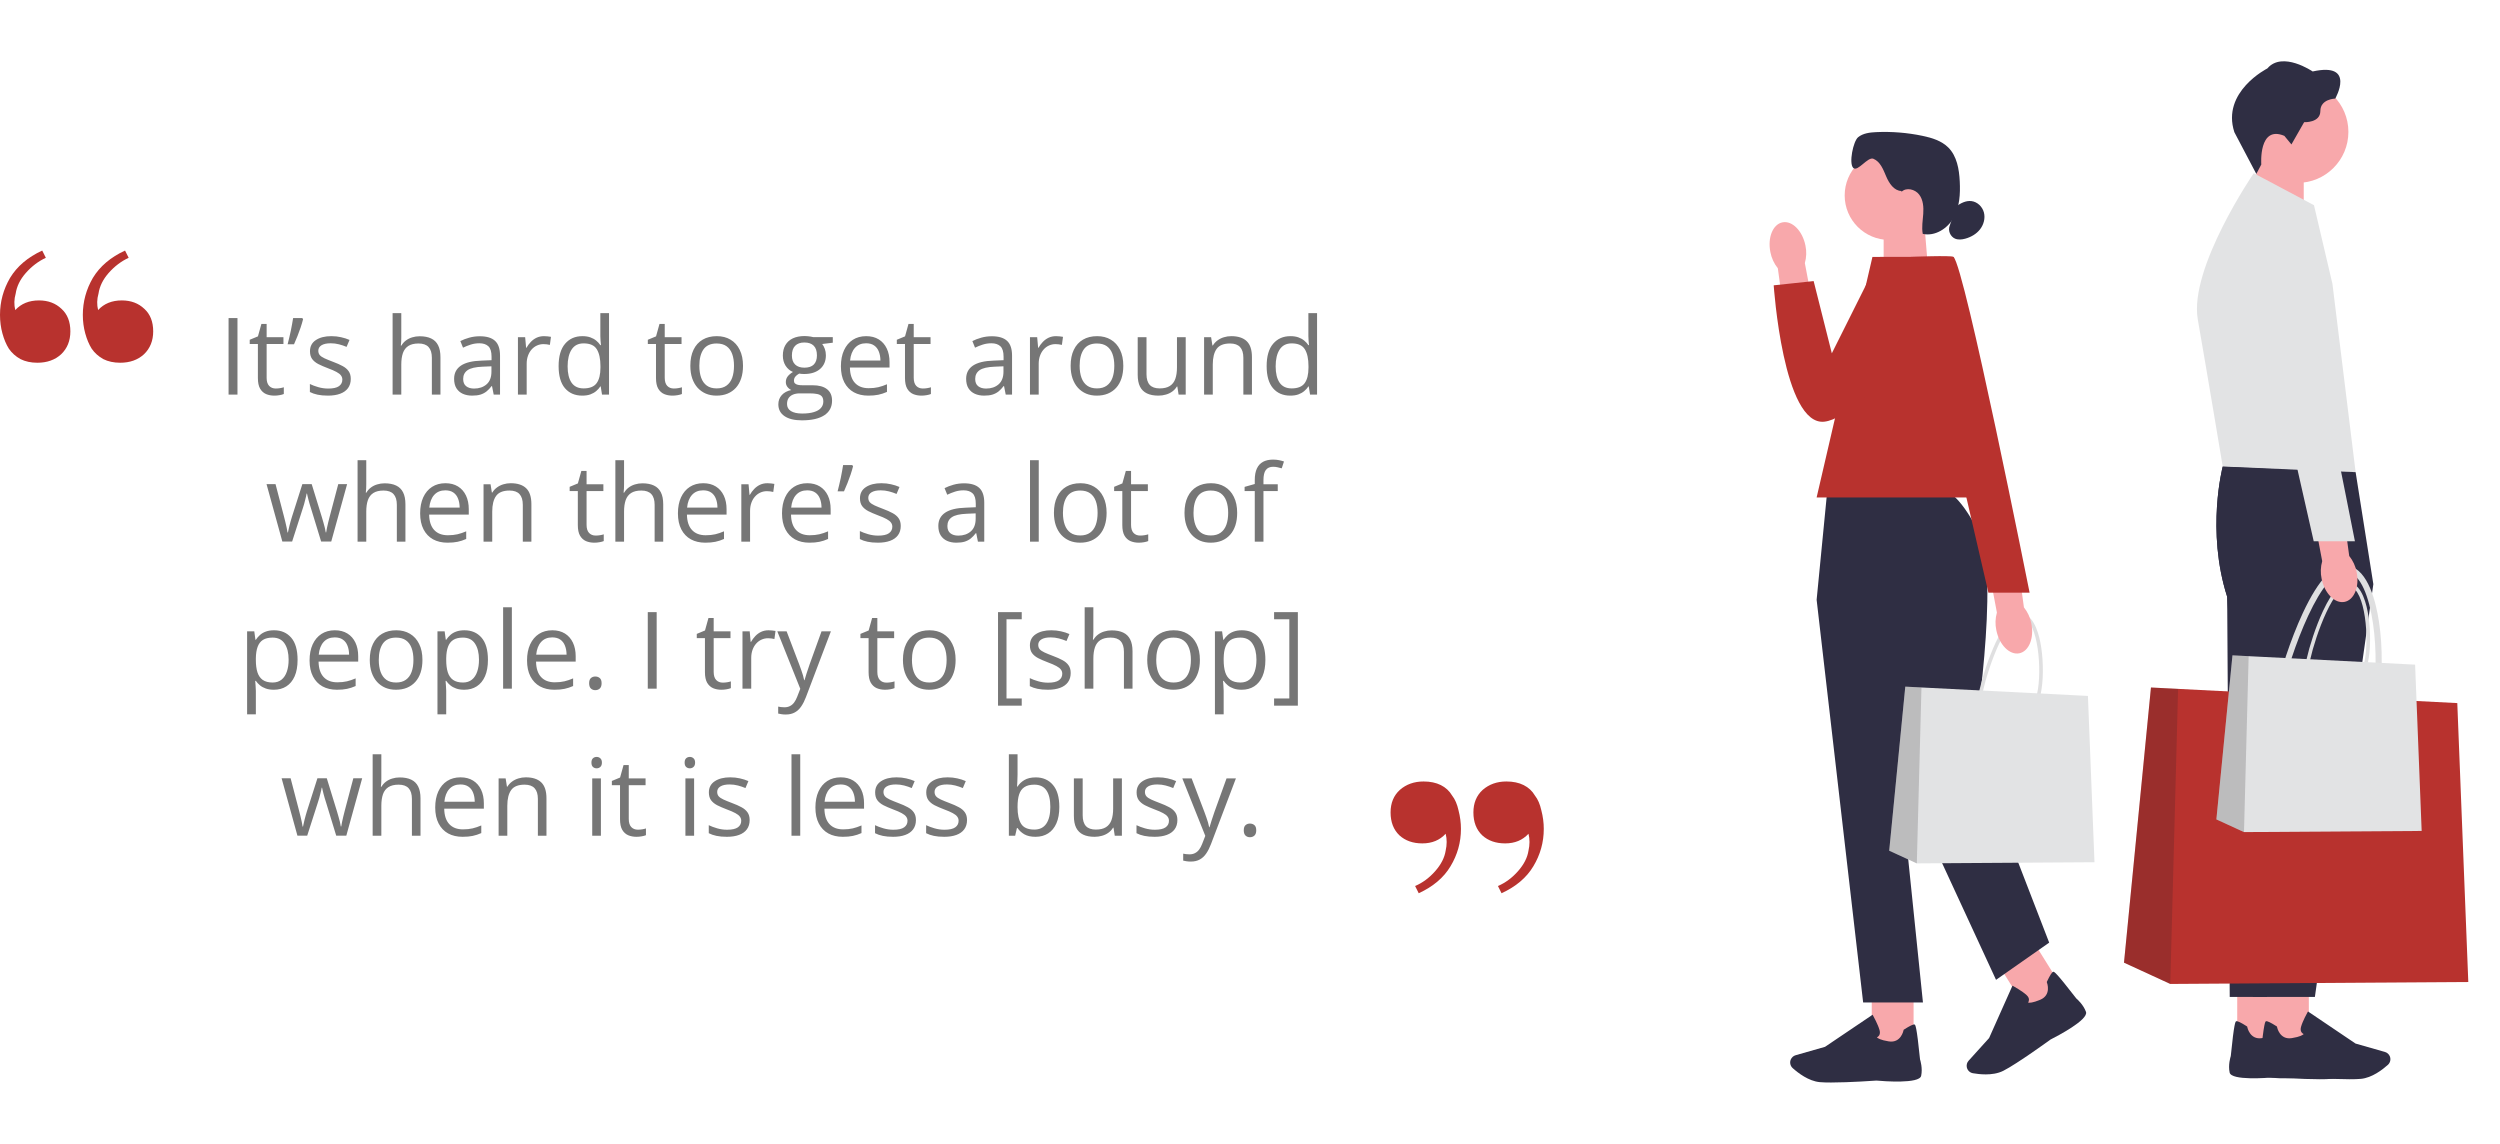 <svg width="612" height="280" viewBox="0 0 612 280" fill="none" xmlns="http://www.w3.org/2000/svg">
<path d="M9.154 88.798C7.579 88.798 6.201 88.502 5.02 87.912C3.839 87.256 2.887 86.403 2.165 85.353C1.509 84.303 0.984 83.056 0.591 81.612C0.197 80.169 0 78.659 0 77.085C0 73.869 0.82 70.851 2.461 68.029C4.167 65.207 6.792 62.976 10.335 61.336L11.221 63.108C9.384 63.961 7.743 65.207 6.299 66.848C4.921 68.423 4.101 70.096 3.839 71.868C3.445 73.246 3.412 74.591 3.74 75.903C5.184 74.329 7.12 73.541 9.548 73.541C11.779 73.541 13.616 74.23 15.06 75.608C16.503 76.921 17.225 78.758 17.225 81.12C17.225 83.417 16.471 85.287 14.961 86.731C13.452 88.109 11.516 88.798 9.154 88.798ZM29.43 88.798C27.855 88.798 26.477 88.502 25.296 87.912C24.115 87.256 23.164 86.403 22.442 85.353C21.786 84.303 21.261 83.056 20.867 81.612C20.473 80.169 20.276 78.659 20.276 77.085C20.276 73.869 21.097 70.851 22.737 68.029C24.443 65.207 27.068 62.976 30.611 61.336L31.497 63.108C29.66 63.961 28.02 65.207 26.576 66.848C25.198 68.423 24.378 70.096 24.115 71.868C23.721 73.246 23.689 74.591 24.017 75.903C25.46 74.329 27.396 73.541 29.824 73.541C32.055 73.541 33.892 74.23 35.336 75.608C36.78 76.921 37.502 78.758 37.502 81.12C37.502 83.417 36.747 85.287 35.238 86.731C33.728 88.109 31.793 88.798 29.43 88.798Z" fill="#B8322E"/>
<path d="M368.762 191.305C370.402 191.305 371.813 191.6 372.994 192.191C374.175 192.781 375.094 193.634 375.75 194.75C376.472 195.668 376.997 196.882 377.325 198.392C377.719 199.901 377.916 201.41 377.916 202.919C377.916 206.2 377.062 209.252 375.356 212.073C373.716 214.829 371.124 217.027 367.58 218.668L366.695 216.896C368.532 216.109 370.172 214.895 371.616 213.254C373.06 211.614 373.913 209.941 374.175 208.234C374.503 206.791 374.503 205.413 374.175 204.1C372.732 205.675 370.829 206.463 368.466 206.463C366.17 206.463 364.3 205.807 362.856 204.494C361.412 203.116 360.69 201.246 360.69 198.884C360.69 196.587 361.445 194.75 362.954 193.372C364.529 191.994 366.465 191.305 368.762 191.305ZM348.485 191.305C350.126 191.305 351.537 191.6 352.718 192.191C353.899 192.781 354.818 193.634 355.474 194.75C356.196 195.668 356.72 196.882 357.049 198.392C357.442 199.901 357.639 201.41 357.639 202.919C357.639 206.2 356.786 209.252 355.08 212.073C353.44 214.829 350.848 217.027 347.304 218.668L346.418 216.896C348.256 216.109 349.896 214.895 351.34 213.254C352.783 211.614 353.636 209.941 353.899 208.234C354.227 206.791 354.227 205.413 353.899 204.1C352.455 205.675 350.552 206.463 348.19 206.463C345.893 206.463 344.023 205.807 342.58 204.494C341.136 203.116 340.414 201.246 340.414 198.884C340.414 196.587 341.169 194.75 342.678 193.372C344.253 191.994 346.189 191.305 348.485 191.305Z" fill="#B8322E"/>
<path d="M55.955 96.594V77.856H58.133V96.594H55.955ZM67.502 95.107C67.853 95.107 68.211 95.077 68.579 95.017C68.946 94.957 69.245 94.885 69.476 94.799V96.453C69.228 96.564 68.882 96.658 68.438 96.735C68.002 96.812 67.575 96.85 67.156 96.85C66.413 96.85 65.738 96.722 65.131 96.466C64.525 96.201 64.038 95.756 63.67 95.133C63.311 94.509 63.132 93.646 63.132 92.544V84.213H61.133V83.175L63.145 82.342L63.991 79.292H65.272V82.547H69.386V84.213H65.272V92.48C65.272 93.36 65.473 94.018 65.875 94.453C66.285 94.889 66.827 95.107 67.502 95.107ZM74 77.856L74.192 78.138C74.038 78.762 73.842 79.433 73.603 80.15C73.364 80.86 73.103 81.569 72.821 82.278C72.539 82.987 72.257 83.654 71.975 84.277H70.412C70.54 83.79 70.668 83.269 70.796 82.714C70.933 82.158 71.061 81.594 71.18 81.022C71.3 80.45 71.407 79.894 71.501 79.356C71.603 78.818 71.689 78.318 71.757 77.856H74ZM85.868 92.749C85.868 93.646 85.642 94.402 85.189 95.017C84.744 95.624 84.104 96.081 83.266 96.389C82.438 96.696 81.446 96.85 80.293 96.85C79.31 96.85 78.46 96.773 77.743 96.619C77.025 96.466 76.397 96.248 75.859 95.966V94.005C76.431 94.287 77.115 94.543 77.909 94.774C78.704 95.004 79.515 95.12 80.344 95.12C81.557 95.12 82.438 94.923 82.984 94.53C83.531 94.137 83.805 93.603 83.805 92.928C83.805 92.544 83.694 92.206 83.471 91.916C83.258 91.617 82.895 91.331 82.382 91.057C81.869 90.775 81.16 90.468 80.254 90.134C79.357 89.793 78.58 89.455 77.922 89.122C77.272 88.78 76.768 88.366 76.41 87.879C76.059 87.392 75.884 86.759 75.884 85.982C75.884 84.794 76.363 83.884 77.32 83.252C78.285 82.611 79.549 82.291 81.113 82.291C81.959 82.291 82.749 82.376 83.484 82.547C84.228 82.709 84.92 82.932 85.56 83.213L84.843 84.918C84.262 84.67 83.642 84.461 82.984 84.29C82.326 84.119 81.656 84.034 80.972 84.034C79.99 84.034 79.233 84.196 78.704 84.521C78.183 84.846 77.922 85.29 77.922 85.854C77.922 86.29 78.041 86.648 78.281 86.93C78.528 87.212 78.921 87.477 79.46 87.725C79.998 87.973 80.707 88.263 81.587 88.596C82.467 88.921 83.228 89.259 83.869 89.609C84.509 89.951 85.001 90.369 85.343 90.865C85.693 91.352 85.868 91.98 85.868 92.749ZM98.236 76.652V82.611C98.236 82.953 98.227 83.299 98.21 83.649C98.193 83.991 98.163 84.307 98.12 84.598H98.261C98.552 84.102 98.919 83.688 99.364 83.355C99.816 83.013 100.329 82.756 100.901 82.586C101.474 82.406 102.081 82.316 102.721 82.316C103.849 82.316 104.789 82.496 105.541 82.855C106.301 83.213 106.87 83.769 107.246 84.521C107.63 85.273 107.822 86.247 107.822 87.443V96.594H105.72V87.584C105.72 86.413 105.451 85.538 104.913 84.957C104.383 84.376 103.567 84.085 102.465 84.085C101.423 84.085 100.59 84.286 99.966 84.687C99.351 85.081 98.906 85.662 98.633 86.43C98.368 87.199 98.236 88.139 98.236 89.25V96.594H96.108V76.652H98.236ZM117.46 82.316C119.135 82.316 120.378 82.692 121.19 83.444C122.001 84.196 122.407 85.397 122.407 87.046V96.594H120.856L120.446 94.517H120.344C119.951 95.03 119.541 95.462 119.113 95.812C118.686 96.154 118.191 96.414 117.627 96.594C117.071 96.765 116.388 96.85 115.576 96.85C114.722 96.85 113.961 96.701 113.295 96.401C112.637 96.103 112.116 95.65 111.731 95.043C111.355 94.436 111.167 93.667 111.167 92.736C111.167 91.335 111.723 90.258 112.833 89.506C113.944 88.754 115.636 88.344 117.909 88.276L120.331 88.174V87.315C120.331 86.102 120.07 85.251 119.549 84.764C119.028 84.277 118.293 84.034 117.345 84.034C116.61 84.034 115.909 84.141 115.243 84.354C114.576 84.568 113.944 84.82 113.346 85.11L112.692 83.496C113.325 83.171 114.051 82.893 114.871 82.662C115.691 82.432 116.554 82.316 117.46 82.316ZM120.305 89.673L118.165 89.763C116.413 89.831 115.179 90.117 114.461 90.621C113.743 91.126 113.385 91.839 113.385 92.762C113.385 93.565 113.628 94.159 114.115 94.543C114.602 94.928 115.247 95.12 116.05 95.12C117.298 95.12 118.319 94.774 119.113 94.082C119.908 93.39 120.305 92.352 120.305 90.967V89.673ZM133.173 82.291C133.455 82.291 133.75 82.308 134.057 82.342C134.365 82.368 134.638 82.406 134.877 82.457L134.608 84.431C134.378 84.371 134.121 84.324 133.839 84.29C133.557 84.256 133.292 84.239 133.045 84.239C132.481 84.239 131.947 84.354 131.443 84.585C130.947 84.807 130.511 85.132 130.135 85.559C129.759 85.978 129.465 86.486 129.251 87.084C129.037 87.674 128.931 88.332 128.931 89.058V96.594H126.79V82.547H128.559L128.79 85.136H128.879C129.17 84.615 129.52 84.141 129.93 83.713C130.34 83.278 130.815 82.932 131.353 82.675C131.9 82.419 132.506 82.291 133.173 82.291ZM142.529 96.85C140.752 96.85 139.342 96.243 138.299 95.03C137.266 93.817 136.749 92.014 136.749 89.622C136.749 87.204 137.278 85.379 138.338 84.149C139.397 82.91 140.807 82.291 142.567 82.291C143.311 82.291 143.96 82.389 144.515 82.586C145.071 82.782 145.549 83.047 145.951 83.38C146.352 83.705 146.69 84.076 146.963 84.495H147.117C147.083 84.23 147.049 83.867 147.014 83.406C146.98 82.944 146.963 82.569 146.963 82.278V76.652H149.091V96.594H147.373L147.053 94.594H146.963C146.698 95.013 146.361 95.393 145.951 95.735C145.549 96.077 145.066 96.35 144.502 96.555C143.947 96.752 143.289 96.85 142.529 96.85ZM142.862 95.081C144.366 95.081 145.43 94.654 146.053 93.8C146.677 92.945 146.989 91.677 146.989 89.993V89.609C146.989 87.823 146.69 86.452 146.092 85.495C145.502 84.538 144.426 84.059 142.862 84.059C141.555 84.059 140.576 84.564 139.927 85.572C139.278 86.571 138.953 87.939 138.953 89.673C138.953 91.399 139.273 92.732 139.914 93.672C140.564 94.612 141.546 95.081 142.862 95.081ZM164.957 95.107C165.308 95.107 165.666 95.077 166.034 95.017C166.401 94.957 166.7 94.885 166.931 94.799V96.453C166.683 96.564 166.337 96.658 165.893 96.735C165.457 96.812 165.03 96.85 164.611 96.85C163.868 96.85 163.193 96.722 162.586 96.466C161.98 96.201 161.493 95.756 161.125 95.133C160.766 94.509 160.587 93.646 160.587 92.544V84.213H158.588V83.175L160.6 82.342L161.446 79.292H162.727V82.547H166.841V84.213H162.727V92.48C162.727 93.36 162.928 94.018 163.33 94.453C163.74 94.889 164.282 95.107 164.957 95.107ZM181.888 89.545C181.888 90.698 181.738 91.728 181.439 92.633C181.14 93.539 180.708 94.304 180.145 94.928C179.581 95.551 178.897 96.03 178.094 96.363C177.299 96.688 176.398 96.85 175.39 96.85C174.45 96.85 173.587 96.688 172.801 96.363C172.023 96.03 171.348 95.551 170.776 94.928C170.212 94.304 169.772 93.539 169.456 92.633C169.148 91.728 168.994 90.698 168.994 89.545C168.994 88.007 169.255 86.7 169.776 85.623C170.297 84.538 171.041 83.713 172.006 83.15C172.98 82.577 174.138 82.291 175.479 82.291C176.761 82.291 177.88 82.577 178.837 83.15C179.803 83.722 180.55 84.551 181.08 85.636C181.618 86.712 181.888 88.015 181.888 89.545ZM171.199 89.545C171.199 90.673 171.348 91.651 171.647 92.48C171.946 93.308 172.408 93.949 173.032 94.402C173.655 94.855 174.458 95.081 175.441 95.081C176.415 95.081 177.214 94.855 177.838 94.402C178.47 93.949 178.936 93.308 179.235 92.48C179.534 91.651 179.683 90.673 179.683 89.545C179.683 88.425 179.534 87.46 179.235 86.648C178.936 85.828 178.474 85.196 177.85 84.751C177.227 84.307 176.419 84.085 175.428 84.085C173.967 84.085 172.895 84.568 172.211 85.533C171.536 86.499 171.199 87.836 171.199 89.545ZM196.306 102.899C194.46 102.899 193.038 102.553 192.038 101.861C191.038 101.178 190.539 100.216 190.539 98.978C190.539 98.097 190.816 97.346 191.372 96.722C191.936 96.098 192.713 95.684 193.704 95.479C193.337 95.308 193.021 95.052 192.756 94.71C192.499 94.368 192.371 93.975 192.371 93.531C192.371 93.018 192.512 92.569 192.794 92.185C193.085 91.792 193.525 91.416 194.114 91.057C193.379 90.758 192.781 90.254 192.32 89.545C191.867 88.827 191.641 87.994 191.641 87.046C191.641 86.037 191.85 85.179 192.269 84.469C192.687 83.752 193.294 83.205 194.089 82.829C194.883 82.453 195.844 82.265 196.972 82.265C197.22 82.265 197.468 82.278 197.716 82.304C197.972 82.321 198.216 82.351 198.446 82.393C198.677 82.427 198.878 82.47 199.049 82.522H203.867V83.893L201.279 84.213C201.535 84.546 201.749 84.948 201.919 85.418C202.09 85.888 202.176 86.409 202.176 86.981C202.176 88.383 201.702 89.498 200.753 90.327C199.805 91.147 198.502 91.557 196.844 91.557C196.451 91.557 196.05 91.523 195.639 91.454C195.221 91.685 194.9 91.941 194.678 92.223C194.465 92.505 194.358 92.83 194.358 93.197C194.358 93.471 194.439 93.689 194.601 93.851C194.772 94.013 195.016 94.133 195.332 94.21C195.648 94.278 196.028 94.312 196.472 94.312H198.946C200.475 94.312 201.646 94.633 202.458 95.274C203.278 95.915 203.688 96.85 203.688 98.08C203.688 99.635 203.056 100.827 201.791 101.656C200.527 102.485 198.698 102.899 196.306 102.899ZM196.37 101.233C197.532 101.233 198.493 101.114 199.254 100.874C200.023 100.644 200.595 100.306 200.971 99.862C201.355 99.426 201.548 98.905 201.548 98.298C201.548 97.734 201.42 97.307 201.163 97.017C200.907 96.735 200.531 96.547 200.035 96.453C199.54 96.35 198.933 96.299 198.216 96.299H195.78C195.148 96.299 194.597 96.397 194.127 96.594C193.657 96.79 193.294 97.081 193.038 97.465C192.79 97.85 192.666 98.328 192.666 98.901C192.666 99.661 192.986 100.238 193.627 100.631C194.268 101.032 195.182 101.233 196.37 101.233ZM196.921 90.006C197.938 90.006 198.703 89.75 199.215 89.237C199.728 88.725 199.984 87.977 199.984 86.994C199.984 85.943 199.724 85.157 199.202 84.636C198.681 84.106 197.912 83.841 196.895 83.841C195.921 83.841 195.17 84.115 194.64 84.662C194.119 85.2 193.858 85.99 193.858 87.033C193.858 87.99 194.123 88.725 194.653 89.237C195.182 89.75 195.938 90.006 196.921 90.006ZM212.044 82.291C213.24 82.291 214.266 82.556 215.12 83.085C215.975 83.615 216.628 84.359 217.081 85.315C217.534 86.264 217.76 87.375 217.76 88.648V89.968H208.058C208.084 91.617 208.494 92.873 209.289 93.736C210.083 94.599 211.203 95.03 212.647 95.03C213.535 95.03 214.321 94.949 215.005 94.787C215.688 94.624 216.398 94.385 217.132 94.069V95.94C216.423 96.256 215.718 96.487 215.018 96.632C214.326 96.778 213.505 96.85 212.557 96.85C211.207 96.85 210.028 96.577 209.02 96.03C208.02 95.475 207.242 94.663 206.687 93.595C206.132 92.527 205.854 91.219 205.854 89.673C205.854 88.161 206.106 86.853 206.61 85.751C207.123 84.64 207.841 83.786 208.763 83.188C209.695 82.59 210.788 82.291 212.044 82.291ZM212.019 84.034C210.882 84.034 209.977 84.406 209.302 85.149C208.627 85.892 208.225 86.93 208.097 88.263H215.53C215.522 87.426 215.389 86.691 215.133 86.059C214.885 85.418 214.505 84.922 213.992 84.572C213.48 84.213 212.822 84.034 212.019 84.034ZM225.912 95.107C226.262 95.107 226.621 95.077 226.988 95.017C227.355 94.957 227.655 94.885 227.885 94.799V96.453C227.637 96.564 227.291 96.658 226.847 96.735C226.411 96.812 225.984 96.85 225.565 96.85C224.822 96.85 224.147 96.722 223.541 96.466C222.934 96.201 222.447 95.756 222.079 95.133C221.721 94.509 221.541 93.646 221.541 92.544V84.213H219.542V83.175L221.554 82.342L222.4 79.292H223.681V82.547H227.796V84.213H223.681V92.48C223.681 93.36 223.882 94.018 224.284 94.453C224.694 94.889 225.237 95.107 225.912 95.107ZM242.803 82.316C244.478 82.316 245.721 82.692 246.533 83.444C247.345 84.196 247.75 85.397 247.75 87.046V96.594H246.2L245.79 94.517H245.687C245.294 95.03 244.884 95.462 244.457 95.812C244.029 96.154 243.534 96.414 242.97 96.594C242.415 96.765 241.731 96.85 240.919 96.85C240.065 96.85 239.305 96.701 238.638 96.401C237.98 96.103 237.459 95.65 237.074 95.043C236.699 94.436 236.511 93.667 236.511 92.736C236.511 91.335 237.066 90.258 238.177 89.506C239.287 88.754 240.979 88.344 243.252 88.276L245.674 88.174V87.315C245.674 86.102 245.414 85.251 244.892 84.764C244.371 84.277 243.636 84.034 242.688 84.034C241.953 84.034 241.253 84.141 240.586 84.354C239.92 84.568 239.287 84.82 238.689 85.11L238.036 83.496C238.668 83.171 239.394 82.893 240.214 82.662C241.035 82.432 241.898 82.316 242.803 82.316ZM245.649 89.673L243.508 89.763C241.757 89.831 240.522 90.117 239.804 90.621C239.087 91.126 238.728 91.839 238.728 92.762C238.728 93.565 238.971 94.159 239.458 94.543C239.945 94.928 240.59 95.12 241.394 95.12C242.641 95.12 243.662 94.774 244.457 94.082C245.251 93.39 245.649 92.352 245.649 90.967V89.673ZM258.516 82.291C258.798 82.291 259.093 82.308 259.4 82.342C259.708 82.368 259.981 82.406 260.221 82.457L259.952 84.431C259.721 84.371 259.465 84.324 259.183 84.29C258.901 84.256 258.636 84.239 258.388 84.239C257.824 84.239 257.29 84.354 256.786 84.585C256.29 84.807 255.855 85.132 255.479 85.559C255.103 85.978 254.808 86.486 254.594 87.084C254.381 87.674 254.274 88.332 254.274 89.058V96.594H252.134V82.547H253.902L254.133 85.136H254.223C254.513 84.615 254.863 84.141 255.274 83.713C255.684 83.278 256.158 82.932 256.696 82.675C257.243 82.419 257.85 82.291 258.516 82.291ZM274.985 89.545C274.985 90.698 274.836 91.728 274.536 92.633C274.237 93.539 273.806 94.304 273.242 94.928C272.678 95.551 271.995 96.03 271.191 96.363C270.397 96.688 269.495 96.85 268.487 96.85C267.547 96.85 266.684 96.688 265.898 96.363C265.121 96.03 264.446 95.551 263.873 94.928C263.309 94.304 262.869 93.539 262.553 92.633C262.246 91.728 262.092 90.698 262.092 89.545C262.092 88.007 262.352 86.7 262.874 85.623C263.395 84.538 264.138 83.713 265.104 83.15C266.078 82.577 267.235 82.291 268.577 82.291C269.859 82.291 270.978 82.577 271.935 83.15C272.9 83.722 273.648 84.551 274.178 85.636C274.716 86.712 274.985 88.015 274.985 89.545ZM264.296 89.545C264.296 90.673 264.446 91.651 264.745 92.48C265.044 93.308 265.505 93.949 266.129 94.402C266.753 94.855 267.556 95.081 268.538 95.081C269.512 95.081 270.311 94.855 270.935 94.402C271.567 93.949 272.033 93.308 272.332 92.48C272.631 91.651 272.781 90.673 272.781 89.545C272.781 88.425 272.631 87.46 272.332 86.648C272.033 85.828 271.572 85.196 270.948 84.751C270.324 84.307 269.517 84.085 268.526 84.085C267.065 84.085 265.992 84.568 265.309 85.533C264.634 86.499 264.296 87.836 264.296 89.545ZM290.262 82.547V96.594H288.519L288.211 94.62H288.096C287.806 95.107 287.43 95.517 286.968 95.85C286.507 96.184 285.986 96.431 285.405 96.594C284.832 96.765 284.221 96.85 283.572 96.85C282.461 96.85 281.53 96.671 280.778 96.312C280.026 95.953 279.458 95.398 279.073 94.646C278.698 93.894 278.51 92.928 278.51 91.749V82.547H280.663V91.595C280.663 92.766 280.928 93.642 281.457 94.223C281.987 94.795 282.794 95.081 283.88 95.081C284.922 95.081 285.751 94.885 286.366 94.492C286.99 94.099 287.438 93.522 287.712 92.762C287.985 91.993 288.122 91.053 288.122 89.942V82.547H290.262ZM301.412 82.291C303.078 82.291 304.339 82.701 305.193 83.521C306.047 84.333 306.475 85.64 306.475 87.443V96.594H304.373V87.584C304.373 86.413 304.104 85.538 303.565 84.957C303.036 84.376 302.22 84.085 301.117 84.085C299.562 84.085 298.469 84.525 297.836 85.405C297.204 86.285 296.888 87.562 296.888 89.237V96.594H294.761V82.547H296.478L296.798 84.572H296.914C297.213 84.076 297.593 83.662 298.054 83.329C298.516 82.987 299.033 82.731 299.605 82.56C300.178 82.38 300.78 82.291 301.412 82.291ZM315.856 96.85C314.079 96.85 312.669 96.243 311.627 95.03C310.593 93.817 310.076 92.014 310.076 89.622C310.076 87.204 310.606 85.379 311.665 84.149C312.725 82.91 314.135 82.291 315.895 82.291C316.638 82.291 317.287 82.389 317.843 82.586C318.398 82.782 318.877 83.047 319.278 83.38C319.68 83.705 320.017 84.076 320.291 84.495H320.444C320.41 84.23 320.376 83.867 320.342 83.406C320.308 82.944 320.291 82.569 320.291 82.278V76.652H322.418V96.594H320.701L320.38 94.594H320.291C320.026 95.013 319.688 95.393 319.278 95.735C318.877 96.077 318.394 96.35 317.83 96.555C317.275 96.752 316.617 96.85 315.856 96.85ZM316.189 95.081C317.693 95.081 318.757 94.654 319.381 93.8C320.004 92.945 320.316 91.677 320.316 89.993V89.609C320.316 87.823 320.017 86.452 319.419 85.495C318.83 84.538 317.753 84.059 316.189 84.059C314.882 84.059 313.904 84.564 313.254 85.572C312.605 86.571 312.28 87.939 312.28 89.673C312.28 91.399 312.601 92.732 313.242 93.672C313.891 94.612 314.874 95.081 316.189 95.081ZM78.614 132.568L76.115 124.391C76.004 124.041 75.897 123.699 75.794 123.366C75.7 123.024 75.611 122.7 75.525 122.392C75.448 122.076 75.376 121.785 75.307 121.52C75.248 121.247 75.196 121.012 75.154 120.816H75.064C75.03 121.012 74.983 121.247 74.923 121.52C74.863 121.785 74.79 122.076 74.705 122.392C74.628 122.708 74.543 123.041 74.449 123.392C74.355 123.733 74.248 124.079 74.128 124.43L71.514 132.568H69.117L65.247 118.521H67.451L69.476 126.275C69.613 126.788 69.741 127.296 69.86 127.8C69.989 128.296 70.095 128.766 70.181 129.21C70.275 129.646 70.343 130.026 70.386 130.351H70.488C70.54 130.137 70.595 129.881 70.655 129.582C70.723 129.283 70.796 128.967 70.873 128.634C70.958 128.292 71.048 127.954 71.142 127.621C71.236 127.279 71.33 126.959 71.424 126.66L74.013 118.521H76.307L78.806 126.647C78.934 127.057 79.058 127.484 79.178 127.929C79.306 128.373 79.421 128.804 79.524 129.223C79.626 129.633 79.699 130.001 79.742 130.325H79.844C79.879 130.035 79.943 129.676 80.037 129.249C80.131 128.821 80.237 128.352 80.357 127.839C80.485 127.326 80.618 126.805 80.754 126.275L82.805 118.521H84.971L81.088 132.568H78.614ZM89.662 112.652V118.611C89.662 118.953 89.653 119.299 89.636 119.649C89.619 119.991 89.589 120.307 89.546 120.598H89.687C89.978 120.102 90.345 119.688 90.789 119.355C91.242 119.013 91.755 118.756 92.327 118.586C92.9 118.406 93.507 118.316 94.147 118.316C95.275 118.316 96.215 118.496 96.967 118.855C97.727 119.214 98.296 119.769 98.671 120.521C99.056 121.273 99.248 122.247 99.248 123.443V132.594H97.146V123.584C97.146 122.413 96.877 121.538 96.339 120.957C95.809 120.376 94.993 120.085 93.891 120.085C92.849 120.085 92.016 120.286 91.392 120.687C90.777 121.08 90.332 121.661 90.059 122.43C89.794 123.199 89.662 124.139 89.662 125.25V132.594H87.534V112.652H89.662ZM109.04 118.291C110.236 118.291 111.261 118.556 112.116 119.085C112.97 119.615 113.624 120.358 114.077 121.315C114.529 122.264 114.756 123.375 114.756 124.648V125.968H105.054C105.08 127.617 105.49 128.873 106.284 129.736C107.079 130.599 108.198 131.03 109.642 131.03C110.531 131.03 111.317 130.949 112 130.787C112.684 130.624 113.393 130.385 114.128 130.069V131.94C113.419 132.256 112.714 132.487 112.013 132.632C111.321 132.777 110.501 132.85 109.552 132.85C108.202 132.85 107.023 132.577 106.015 132.03C105.016 131.474 104.238 130.663 103.683 129.595C103.127 128.527 102.85 127.219 102.85 125.673C102.85 124.161 103.102 122.853 103.606 121.751C104.118 120.64 104.836 119.786 105.759 119.188C106.69 118.59 107.784 118.291 109.04 118.291ZM109.014 120.034C107.878 120.034 106.972 120.405 106.297 121.149C105.622 121.892 105.221 122.93 105.092 124.263H112.526C112.517 123.426 112.385 122.691 112.129 122.059C111.881 121.418 111.501 120.922 110.988 120.572C110.475 120.213 109.817 120.034 109.014 120.034ZM125.022 118.291C126.688 118.291 127.948 118.701 128.803 119.521C129.657 120.333 130.084 121.64 130.084 123.443V132.594H127.982V123.584C127.982 122.413 127.713 121.538 127.175 120.957C126.645 120.376 125.829 120.085 124.727 120.085C123.172 120.085 122.078 120.525 121.446 121.405C120.814 122.285 120.498 123.563 120.498 125.237V132.594H118.37V118.547H120.087L120.408 120.572H120.523C120.822 120.077 121.202 119.662 121.664 119.329C122.125 118.987 122.642 118.731 123.215 118.56C123.787 118.38 124.389 118.291 125.022 118.291ZM145.823 131.107C146.173 131.107 146.532 131.077 146.899 131.017C147.267 130.958 147.566 130.885 147.796 130.799V132.453C147.548 132.564 147.202 132.658 146.758 132.735C146.322 132.812 145.895 132.85 145.477 132.85C144.733 132.85 144.058 132.722 143.452 132.466C142.845 132.201 142.358 131.756 141.99 131.133C141.632 130.509 141.452 129.646 141.452 128.544V120.213H139.453V119.175L141.465 118.342L142.311 115.292H143.593V118.547H147.707V120.213H143.593V128.48C143.593 129.36 143.793 130.018 144.195 130.453C144.605 130.889 145.148 131.107 145.823 131.107ZM152.769 112.652V118.611C152.769 118.953 152.76 119.299 152.743 119.649C152.726 119.991 152.696 120.307 152.654 120.598H152.795C153.085 120.102 153.453 119.688 153.897 119.355C154.35 119.013 154.862 118.756 155.435 118.586C156.007 118.406 156.614 118.316 157.255 118.316C158.383 118.316 159.322 118.496 160.074 118.855C160.835 119.214 161.403 119.769 161.779 120.521C162.163 121.273 162.356 122.247 162.356 123.443V132.594H160.254V123.584C160.254 122.413 159.985 121.538 159.446 120.957C158.917 120.376 158.101 120.085 156.998 120.085C155.956 120.085 155.123 120.286 154.499 120.687C153.884 121.08 153.44 121.661 153.166 122.43C152.901 123.199 152.769 124.139 152.769 125.25V132.594H150.641V112.652H152.769ZM172.147 118.291C173.343 118.291 174.369 118.556 175.223 119.085C176.078 119.615 176.731 120.358 177.184 121.315C177.637 122.264 177.863 123.375 177.863 124.648V125.968H168.161C168.187 127.617 168.597 128.873 169.392 129.736C170.186 130.599 171.306 131.03 172.75 131.03C173.638 131.03 174.424 130.949 175.108 130.787C175.791 130.624 176.5 130.385 177.235 130.069V131.94C176.526 132.256 175.821 132.487 175.121 132.632C174.429 132.777 173.608 132.85 172.66 132.85C171.31 132.85 170.131 132.577 169.123 132.03C168.123 131.474 167.345 130.663 166.79 129.595C166.235 128.527 165.957 127.219 165.957 125.673C165.957 124.161 166.209 122.853 166.713 121.751C167.226 120.64 167.943 119.786 168.866 119.188C169.798 118.59 170.891 118.291 172.147 118.291ZM172.122 120.034C170.985 120.034 170.08 120.405 169.405 121.149C168.73 121.892 168.328 122.93 168.2 124.263H175.633C175.625 123.426 175.492 122.691 175.236 122.059C174.988 121.418 174.608 120.922 174.095 120.572C173.583 120.213 172.925 120.034 172.122 120.034ZM187.86 118.291C188.142 118.291 188.437 118.308 188.744 118.342C189.052 118.368 189.325 118.406 189.565 118.457L189.295 120.431C189.065 120.371 188.808 120.324 188.526 120.29C188.244 120.256 187.98 120.239 187.732 120.239C187.168 120.239 186.634 120.354 186.13 120.585C185.634 120.807 185.198 121.132 184.823 121.559C184.447 121.978 184.152 122.486 183.938 123.084C183.725 123.674 183.618 124.332 183.618 125.058V132.594H181.477V118.547H183.246L183.477 121.136H183.567C183.857 120.615 184.207 120.141 184.617 119.713C185.028 119.278 185.502 118.932 186.04 118.675C186.587 118.419 187.194 118.291 187.86 118.291ZM197.626 118.291C198.822 118.291 199.847 118.556 200.702 119.085C201.556 119.615 202.21 120.358 202.663 121.315C203.116 122.264 203.342 123.375 203.342 124.648V125.968H193.64C193.666 127.617 194.076 128.873 194.87 129.736C195.665 130.599 196.784 131.03 198.228 131.03C199.117 131.03 199.903 130.949 200.587 130.787C201.27 130.624 201.979 130.385 202.714 130.069V131.94C202.005 132.256 201.3 132.487 200.599 132.632C199.907 132.777 199.087 132.85 198.139 132.85C196.789 132.85 195.61 132.577 194.601 132.03C193.602 131.474 192.824 130.663 192.269 129.595C191.713 128.527 191.436 127.219 191.436 125.673C191.436 124.161 191.688 122.853 192.192 121.751C192.705 120.64 193.422 119.786 194.345 119.188C195.276 118.59 196.37 118.291 197.626 118.291ZM197.6 120.034C196.464 120.034 195.558 120.405 194.883 121.149C194.208 121.892 193.807 122.93 193.679 124.263H201.112C201.103 123.426 200.971 122.691 200.715 122.059C200.467 121.418 200.087 120.922 199.574 120.572C199.061 120.213 198.403 120.034 197.6 120.034ZM208.635 113.856L208.827 114.138C208.674 114.762 208.477 115.433 208.238 116.15C207.999 116.86 207.738 117.569 207.456 118.278C207.174 118.987 206.892 119.654 206.61 120.277H205.047C205.175 119.79 205.303 119.269 205.431 118.714C205.568 118.158 205.696 117.594 205.816 117.022C205.935 116.45 206.042 115.894 206.136 115.356C206.239 114.818 206.324 114.318 206.392 113.856H208.635ZM220.503 128.749C220.503 129.646 220.277 130.402 219.824 131.017C219.379 131.624 218.739 132.081 217.901 132.389C217.073 132.696 216.081 132.85 214.928 132.85C213.945 132.85 213.095 132.773 212.378 132.619C211.66 132.466 211.032 132.248 210.494 131.966V130.005C211.066 130.287 211.75 130.543 212.544 130.774C213.339 131.005 214.15 131.12 214.979 131.12C216.192 131.12 217.073 130.923 217.619 130.53C218.166 130.137 218.44 129.603 218.44 128.928C218.44 128.544 218.329 128.206 218.106 127.916C217.893 127.617 217.53 127.331 217.017 127.057C216.504 126.775 215.795 126.468 214.889 126.134C213.992 125.793 213.215 125.455 212.557 125.122C211.908 124.78 211.403 124.366 211.045 123.879C210.694 123.392 210.519 122.759 210.519 121.982C210.519 120.794 210.998 119.884 211.955 119.252C212.92 118.611 214.185 118.291 215.748 118.291C216.594 118.291 217.384 118.376 218.119 118.547C218.863 118.709 219.555 118.932 220.195 119.214L219.478 120.918C218.897 120.67 218.277 120.461 217.619 120.29C216.961 120.119 216.291 120.034 215.607 120.034C214.625 120.034 213.868 120.196 213.339 120.521C212.818 120.845 212.557 121.29 212.557 121.854C212.557 122.289 212.677 122.648 212.916 122.93C213.164 123.212 213.557 123.477 214.095 123.725C214.633 123.973 215.342 124.263 216.222 124.596C217.102 124.921 217.863 125.259 218.504 125.609C219.145 125.951 219.636 126.369 219.978 126.865C220.328 127.352 220.503 127.98 220.503 128.749ZM235.998 118.316C237.673 118.316 238.916 118.692 239.727 119.444C240.539 120.196 240.945 121.397 240.945 123.046V132.594H239.394L238.984 130.518H238.882C238.489 131.03 238.078 131.462 237.651 131.812C237.224 132.154 236.728 132.414 236.165 132.594C235.609 132.765 234.926 132.85 234.114 132.85C233.26 132.85 232.499 132.701 231.833 132.402C231.175 132.102 230.654 131.65 230.269 131.043C229.893 130.436 229.705 129.667 229.705 128.736C229.705 127.335 230.26 126.258 231.371 125.506C232.482 124.754 234.174 124.344 236.446 124.276L238.869 124.173V123.315C238.869 122.101 238.608 121.251 238.087 120.764C237.566 120.277 236.831 120.034 235.883 120.034C235.148 120.034 234.447 120.141 233.781 120.354C233.114 120.568 232.482 120.82 231.884 121.11L231.23 119.496C231.863 119.171 232.589 118.893 233.409 118.662C234.229 118.432 235.092 118.316 235.998 118.316ZM238.843 125.673L236.703 125.763C234.951 125.831 233.717 126.117 232.999 126.621C232.281 127.125 231.922 127.839 231.922 128.762C231.922 129.565 232.166 130.159 232.653 130.543C233.14 130.928 233.785 131.12 234.588 131.12C235.836 131.12 236.857 130.774 237.651 130.082C238.446 129.39 238.843 128.352 238.843 126.967V125.673ZM254.287 132.594H252.146V112.652H254.287V132.594ZM270.897 125.545C270.897 126.698 270.747 127.728 270.448 128.634C270.149 129.539 269.718 130.304 269.154 130.928C268.59 131.551 267.906 132.03 267.103 132.363C266.308 132.688 265.407 132.85 264.399 132.85C263.459 132.85 262.596 132.688 261.81 132.363C261.032 132.03 260.357 131.551 259.785 130.928C259.221 130.304 258.781 129.539 258.465 128.634C258.157 127.728 258.003 126.698 258.003 125.545C258.003 124.007 258.264 122.7 258.785 121.623C259.306 120.538 260.05 119.713 261.015 119.149C261.989 118.577 263.147 118.291 264.489 118.291C265.77 118.291 266.889 118.577 267.846 119.149C268.812 119.722 269.559 120.551 270.089 121.636C270.628 122.712 270.897 124.015 270.897 125.545ZM260.208 125.545C260.208 126.673 260.357 127.651 260.656 128.48C260.955 129.309 261.417 129.949 262.041 130.402C262.664 130.855 263.467 131.081 264.45 131.081C265.424 131.081 266.223 130.855 266.847 130.402C267.479 129.949 267.945 129.309 268.244 128.48C268.543 127.651 268.692 126.673 268.692 125.545C268.692 124.426 268.543 123.46 268.244 122.648C267.945 121.828 267.483 121.196 266.86 120.752C266.236 120.307 265.428 120.085 264.437 120.085C262.976 120.085 261.904 120.568 261.22 121.533C260.545 122.499 260.208 123.836 260.208 125.545ZM279.112 131.107C279.462 131.107 279.821 131.077 280.188 131.017C280.556 130.958 280.855 130.885 281.086 130.799V132.453C280.838 132.564 280.492 132.658 280.047 132.735C279.612 132.812 279.185 132.85 278.766 132.85C278.023 132.85 277.348 132.722 276.741 132.466C276.134 132.201 275.647 131.756 275.28 131.133C274.921 130.509 274.742 129.646 274.742 128.544V120.213H272.742V119.175L274.754 118.342L275.6 115.292H276.882V118.547H280.996V120.213H276.882V128.48C276.882 129.36 277.083 130.018 277.484 130.453C277.894 130.889 278.437 131.107 279.112 131.107ZM302.86 125.545C302.86 126.698 302.711 127.728 302.412 128.634C302.113 129.539 301.681 130.304 301.117 130.928C300.554 131.551 299.87 132.03 299.067 132.363C298.272 132.688 297.371 132.85 296.363 132.85C295.423 132.85 294.56 132.688 293.774 132.363C292.996 132.03 292.321 131.551 291.749 130.928C291.185 130.304 290.745 129.539 290.429 128.634C290.121 127.728 289.967 126.698 289.967 125.545C289.967 124.007 290.228 122.7 290.749 121.623C291.27 120.538 292.014 119.713 292.979 119.149C293.953 118.577 295.111 118.291 296.452 118.291C297.734 118.291 298.853 118.577 299.81 119.149C300.776 119.722 301.523 120.551 302.053 121.636C302.591 122.712 302.86 124.015 302.86 125.545ZM292.172 125.545C292.172 126.673 292.321 127.651 292.62 128.48C292.919 129.309 293.381 129.949 294.004 130.402C294.628 130.855 295.431 131.081 296.414 131.081C297.388 131.081 298.187 130.855 298.811 130.402C299.443 129.949 299.908 129.309 300.208 128.48C300.507 127.651 300.656 126.673 300.656 125.545C300.656 124.426 300.507 123.46 300.208 122.648C299.908 121.828 299.447 121.196 298.823 120.752C298.2 120.307 297.392 120.085 296.401 120.085C294.94 120.085 293.868 120.568 293.184 121.533C292.509 122.499 292.172 123.836 292.172 125.545ZM312.793 120.213H309.294V132.594H307.167V120.213H304.68V119.188L307.167 118.483V117.547C307.167 116.368 307.342 115.411 307.692 114.677C308.043 113.933 308.551 113.386 309.217 113.036C309.884 112.686 310.695 112.511 311.652 112.511C312.191 112.511 312.682 112.558 313.126 112.652C313.579 112.746 313.976 112.852 314.318 112.972L313.767 114.651C313.477 114.557 313.148 114.472 312.78 114.395C312.421 114.309 312.054 114.266 311.678 114.266C310.866 114.266 310.264 114.531 309.871 115.061C309.486 115.582 309.294 116.403 309.294 117.522V118.547H312.793V120.213ZM67.092 154.291C68.844 154.291 70.241 154.893 71.283 156.098C72.325 157.303 72.847 159.114 72.847 161.532C72.847 163.13 72.607 164.471 72.129 165.556C71.65 166.641 70.975 167.462 70.104 168.017C69.241 168.572 68.22 168.85 67.041 168.85C66.297 168.85 65.644 168.752 65.08 168.555C64.516 168.359 64.033 168.094 63.632 167.761C63.23 167.427 62.897 167.064 62.632 166.671H62.478C62.504 167.005 62.534 167.406 62.568 167.876C62.611 168.346 62.632 168.756 62.632 169.106V174.874H60.492V154.547H62.248L62.529 156.623H62.632C62.906 156.196 63.239 155.807 63.632 155.457C64.025 155.098 64.503 154.816 65.067 154.611C65.64 154.398 66.315 154.291 67.092 154.291ZM66.72 156.085C65.746 156.085 64.96 156.273 64.362 156.649C63.773 157.025 63.341 157.589 63.068 158.341C62.794 159.084 62.649 160.02 62.632 161.147V161.558C62.632 162.745 62.76 163.749 63.017 164.569C63.281 165.39 63.713 166.013 64.311 166.441C64.918 166.868 65.729 167.081 66.746 167.081C67.618 167.081 68.344 166.846 68.925 166.377C69.506 165.907 69.937 165.253 70.219 164.416C70.51 163.57 70.655 162.6 70.655 161.506C70.655 159.849 70.33 158.533 69.681 157.559C69.04 156.576 68.053 156.085 66.72 156.085ZM81.972 154.291C83.168 154.291 84.193 154.556 85.048 155.085C85.902 155.615 86.556 156.358 87.009 157.315C87.462 158.264 87.688 159.375 87.688 160.648V161.968H77.986C78.012 163.617 78.422 164.873 79.216 165.736C80.011 166.599 81.13 167.03 82.574 167.03C83.463 167.03 84.249 166.949 84.932 166.787C85.616 166.624 86.325 166.385 87.06 166.069V167.94C86.351 168.256 85.646 168.487 84.945 168.632C84.253 168.777 83.433 168.85 82.484 168.85C81.135 168.85 79.955 168.577 78.947 168.03C77.948 167.474 77.17 166.663 76.615 165.595C76.059 164.527 75.782 163.219 75.782 161.673C75.782 160.161 76.034 158.853 76.538 157.751C77.05 156.64 77.768 155.786 78.691 155.188C79.622 154.59 80.716 154.291 81.972 154.291ZM81.946 156.034C80.81 156.034 79.904 156.405 79.229 157.149C78.554 157.892 78.153 158.93 78.024 160.263H85.458C85.449 159.426 85.317 158.691 85.061 158.059C84.813 157.418 84.433 156.922 83.92 156.572C83.407 156.213 82.749 156.034 81.946 156.034ZM103.413 161.545C103.413 162.698 103.264 163.728 102.965 164.634C102.666 165.539 102.234 166.304 101.67 166.928C101.107 167.551 100.423 168.03 99.62 168.363C98.825 168.688 97.924 168.85 96.916 168.85C95.976 168.85 95.113 168.688 94.327 168.363C93.549 168.03 92.874 167.551 92.302 166.928C91.738 166.304 91.298 165.539 90.982 164.634C90.674 163.728 90.52 162.698 90.52 161.545C90.52 160.007 90.781 158.7 91.302 157.623C91.823 156.538 92.567 155.713 93.532 155.149C94.506 154.577 95.664 154.291 97.005 154.291C98.287 154.291 99.406 154.577 100.363 155.149C101.329 155.722 102.076 156.551 102.606 157.636C103.144 158.712 103.413 160.015 103.413 161.545ZM92.725 161.545C92.725 162.673 92.874 163.651 93.173 164.48C93.472 165.309 93.934 165.949 94.557 166.402C95.181 166.855 95.984 167.081 96.967 167.081C97.941 167.081 98.74 166.855 99.364 166.402C99.996 165.949 100.461 165.309 100.76 164.48C101.06 163.651 101.209 162.673 101.209 161.545C101.209 160.426 101.06 159.46 100.76 158.648C100.461 157.828 100 157.196 99.376 156.752C98.753 156.307 97.945 156.085 96.954 156.085C95.493 156.085 94.421 156.568 93.737 157.533C93.062 158.499 92.725 159.836 92.725 161.545ZM113.692 154.291C115.444 154.291 116.841 154.893 117.883 156.098C118.925 157.303 119.447 159.114 119.447 161.532C119.447 163.13 119.207 164.471 118.729 165.556C118.25 166.641 117.575 167.462 116.704 168.017C115.841 168.572 114.82 168.85 113.641 168.85C112.898 168.85 112.244 168.752 111.68 168.555C111.116 168.359 110.633 168.094 110.232 167.761C109.83 167.427 109.497 167.064 109.232 166.671H109.078C109.104 167.005 109.134 167.406 109.168 167.876C109.211 168.346 109.232 168.756 109.232 169.106V174.874H107.092V154.547H108.848L109.13 156.623H109.232C109.505 156.196 109.839 155.807 110.232 155.457C110.625 155.098 111.103 154.816 111.667 154.611C112.24 154.398 112.915 154.291 113.692 154.291ZM113.32 156.085C112.346 156.085 111.56 156.273 110.962 156.649C110.373 157.025 109.941 157.589 109.668 158.341C109.394 159.084 109.249 160.02 109.232 161.147V161.558C109.232 162.745 109.36 163.749 109.617 164.569C109.881 165.39 110.313 166.013 110.911 166.441C111.518 166.868 112.329 167.081 113.346 167.081C114.218 167.081 114.944 166.846 115.525 166.377C116.106 165.907 116.537 165.253 116.819 164.416C117.11 163.57 117.255 162.6 117.255 161.506C117.255 159.849 116.93 158.533 116.281 157.559C115.64 156.576 114.653 156.085 113.32 156.085ZM125.304 168.594H123.163V148.652H125.304V168.594ZM135.211 154.291C136.407 154.291 137.432 154.556 138.287 155.085C139.141 155.615 139.795 156.358 140.247 157.315C140.7 158.264 140.927 159.375 140.927 160.648V161.968H131.225C131.25 163.617 131.661 164.873 132.455 165.736C133.25 166.599 134.369 167.03 135.813 167.03C136.702 167.03 137.488 166.949 138.171 166.787C138.855 166.624 139.564 166.385 140.299 166.069V167.94C139.59 168.256 138.885 168.487 138.184 168.632C137.492 168.777 136.672 168.85 135.723 168.85C134.373 168.85 133.194 168.577 132.186 168.03C131.186 167.474 130.409 166.663 129.853 165.595C129.298 164.527 129.02 163.219 129.02 161.673C129.02 160.161 129.272 158.853 129.777 157.751C130.289 156.64 131.007 155.786 131.93 155.188C132.861 154.59 133.955 154.291 135.211 154.291ZM135.185 156.034C134.049 156.034 133.143 156.405 132.468 157.149C131.793 157.892 131.391 158.93 131.263 160.263H138.697C138.688 159.426 138.556 158.691 138.299 158.059C138.052 157.418 137.671 156.922 137.159 156.572C136.646 156.213 135.988 156.034 135.185 156.034ZM144.221 167.261C144.221 166.663 144.366 166.24 144.656 165.992C144.947 165.736 145.301 165.608 145.72 165.608C146.156 165.608 146.523 165.736 146.822 165.992C147.121 166.24 147.271 166.663 147.271 167.261C147.271 167.85 147.121 168.282 146.822 168.555C146.523 168.82 146.156 168.953 145.72 168.953C145.301 168.953 144.947 168.82 144.656 168.555C144.366 168.282 144.221 167.85 144.221 167.261ZM158.575 168.594V149.856H160.754V168.594H158.575ZM176.94 167.107C177.291 167.107 177.65 167.077 178.017 167.017C178.384 166.958 178.684 166.885 178.914 166.799V168.453C178.666 168.564 178.32 168.658 177.876 168.735C177.44 168.812 177.013 168.85 176.594 168.85C175.851 168.85 175.176 168.722 174.569 168.466C173.963 168.201 173.476 167.756 173.108 167.133C172.75 166.509 172.57 165.646 172.57 164.544V156.213H170.571V155.175L172.583 154.342L173.429 151.292H174.71V154.547H178.824V156.213H174.71V164.48C174.71 165.36 174.911 166.018 175.313 166.453C175.723 166.889 176.265 167.107 176.94 167.107ZM188.142 154.291C188.424 154.291 188.719 154.308 189.026 154.342C189.334 154.368 189.607 154.406 189.846 154.457L189.577 156.431C189.347 156.371 189.09 156.324 188.808 156.29C188.526 156.256 188.262 156.239 188.014 156.239C187.45 156.239 186.916 156.354 186.412 156.585C185.916 156.807 185.48 157.132 185.104 157.559C184.729 157.978 184.434 158.486 184.22 159.084C184.007 159.674 183.9 160.332 183.9 161.058V168.594H181.759V154.547H183.528L183.759 157.136H183.848C184.139 156.615 184.489 156.141 184.899 155.713C185.31 155.278 185.784 154.932 186.322 154.675C186.869 154.419 187.475 154.291 188.142 154.291ZM190.282 154.547H192.564L195.665 162.698C195.845 163.177 196.011 163.638 196.165 164.082C196.319 164.518 196.455 164.937 196.575 165.338C196.695 165.74 196.789 166.129 196.857 166.505H196.947C197.066 166.077 197.237 165.518 197.459 164.826C197.682 164.125 197.921 163.412 198.177 162.685L201.112 154.547H203.406L197.293 170.657C196.968 171.52 196.588 172.272 196.152 172.913C195.725 173.554 195.204 174.045 194.589 174.387C193.973 174.737 193.23 174.912 192.358 174.912C191.957 174.912 191.602 174.887 191.295 174.835C190.987 174.793 190.722 174.741 190.5 174.681V172.977C190.688 173.02 190.915 173.058 191.179 173.092C191.453 173.126 191.735 173.144 192.025 173.144C192.555 173.144 193.012 173.041 193.397 172.836C193.79 172.639 194.127 172.349 194.409 171.964C194.691 171.58 194.935 171.123 195.14 170.593L195.909 168.619L190.282 154.547ZM217.004 167.107C217.355 167.107 217.713 167.077 218.081 167.017C218.448 166.958 218.747 166.885 218.978 166.799V168.453C218.73 168.564 218.384 168.658 217.94 168.735C217.504 168.812 217.077 168.85 216.658 168.85C215.915 168.85 215.24 168.722 214.633 168.466C214.027 168.201 213.54 167.756 213.172 167.133C212.813 166.509 212.634 165.646 212.634 164.544V156.213H210.635V155.175L212.647 154.342L213.493 151.292H214.774V154.547H218.888V156.213H214.774V164.48C214.774 165.36 214.975 166.018 215.377 166.453C215.787 166.889 216.329 167.107 217.004 167.107ZM233.934 161.545C233.934 162.698 233.785 163.728 233.486 164.634C233.187 165.539 232.755 166.304 232.191 166.928C231.628 167.551 230.944 168.03 230.141 168.363C229.346 168.688 228.445 168.85 227.437 168.85C226.497 168.85 225.634 168.688 224.848 168.363C224.07 168.03 223.395 167.551 222.823 166.928C222.259 166.304 221.819 165.539 221.503 164.634C221.195 163.728 221.041 162.698 221.041 161.545C221.041 160.007 221.302 158.7 221.823 157.623C222.344 156.538 223.088 155.713 224.053 155.149C225.027 154.577 226.185 154.291 227.526 154.291C228.808 154.291 229.927 154.577 230.884 155.149C231.85 155.722 232.597 156.551 233.127 157.636C233.665 158.712 233.934 160.015 233.934 161.545ZM223.246 161.545C223.246 162.673 223.395 163.651 223.694 164.48C223.993 165.309 224.455 165.949 225.078 166.402C225.702 166.855 226.505 167.081 227.488 167.081C228.462 167.081 229.261 166.855 229.885 166.402C230.517 165.949 230.982 165.309 231.282 164.48C231.581 163.651 231.73 162.673 231.73 161.545C231.73 160.426 231.581 159.46 231.282 158.648C230.982 157.828 230.521 157.196 229.897 156.752C229.274 156.307 228.466 156.085 227.475 156.085C226.014 156.085 224.942 156.568 224.258 157.533C223.583 158.499 223.246 159.836 223.246 161.545ZM250.121 172.746H244.316V149.856H250.121V151.599H246.392V170.978H250.121V172.746ZM262.105 164.749C262.105 165.646 261.878 166.402 261.425 167.017C260.981 167.624 260.34 168.081 259.503 168.389C258.674 168.696 257.683 168.85 256.53 168.85C255.547 168.85 254.697 168.773 253.979 168.619C253.261 168.466 252.633 168.248 252.095 167.966V166.005C252.668 166.287 253.351 166.543 254.146 166.774C254.94 167.005 255.752 167.12 256.581 167.12C257.794 167.12 258.674 166.923 259.221 166.53C259.768 166.137 260.041 165.603 260.041 164.928C260.041 164.544 259.93 164.206 259.708 163.916C259.494 163.617 259.131 163.331 258.619 163.057C258.106 162.775 257.397 162.468 256.491 162.134C255.594 161.793 254.817 161.455 254.159 161.122C253.509 160.78 253.005 160.366 252.646 159.879C252.296 159.392 252.121 158.759 252.121 157.982C252.121 156.794 252.599 155.884 253.556 155.252C254.522 154.611 255.786 154.291 257.35 154.291C258.196 154.291 258.986 154.376 259.721 154.547C260.464 154.709 261.156 154.932 261.797 155.214L261.079 156.918C260.498 156.67 259.879 156.461 259.221 156.29C258.563 156.119 257.892 156.034 257.209 156.034C256.226 156.034 255.47 156.196 254.94 156.521C254.419 156.845 254.159 157.29 254.159 157.854C254.159 158.289 254.278 158.648 254.517 158.93C254.765 159.212 255.158 159.477 255.697 159.725C256.235 159.973 256.944 160.263 257.824 160.596C258.704 160.921 259.465 161.259 260.105 161.609C260.746 161.951 261.237 162.369 261.579 162.865C261.93 163.352 262.105 163.98 262.105 164.749ZM267.654 148.652V154.611C267.654 154.953 267.646 155.299 267.629 155.649C267.611 155.991 267.582 156.307 267.539 156.598H267.68C267.97 156.102 268.338 155.688 268.782 155.355C269.235 155.013 269.747 154.756 270.32 154.586C270.892 154.406 271.499 154.316 272.14 154.316C273.268 154.316 274.208 154.496 274.959 154.855C275.72 155.214 276.288 155.769 276.664 156.521C277.048 157.273 277.241 158.247 277.241 159.443V168.594H275.139V159.584C275.139 158.413 274.87 157.538 274.331 156.957C273.802 156.376 272.986 156.085 271.884 156.085C270.841 156.085 270.008 156.286 269.384 156.687C268.769 157.08 268.325 157.661 268.051 158.43C267.787 159.199 267.654 160.139 267.654 161.25V168.594H265.527V148.652H267.654ZM293.735 161.545C293.735 162.698 293.586 163.728 293.287 164.634C292.988 165.539 292.556 166.304 291.992 166.928C291.428 167.551 290.745 168.03 289.942 168.363C289.147 168.688 288.246 168.85 287.237 168.85C286.298 168.85 285.435 168.688 284.649 168.363C283.871 168.03 283.196 167.551 282.624 166.928C282.06 166.304 281.62 165.539 281.303 164.634C280.996 163.728 280.842 162.698 280.842 161.545C280.842 160.007 281.103 158.7 281.624 157.623C282.145 156.538 282.888 155.713 283.854 155.149C284.828 154.577 285.986 154.291 287.327 154.291C288.609 154.291 289.728 154.577 290.685 155.149C291.65 155.722 292.398 156.551 292.928 157.636C293.466 158.712 293.735 160.015 293.735 161.545ZM283.046 161.545C283.046 162.673 283.196 163.651 283.495 164.48C283.794 165.309 284.256 165.949 284.879 166.402C285.503 166.855 286.306 167.081 287.289 167.081C288.263 167.081 289.062 166.855 289.685 166.402C290.318 165.949 290.783 165.309 291.082 164.48C291.381 163.651 291.531 162.673 291.531 161.545C291.531 160.426 291.381 159.46 291.082 158.648C290.783 157.828 290.322 157.196 289.698 156.752C289.074 156.307 288.267 156.085 287.276 156.085C285.815 156.085 284.743 156.568 284.059 157.533C283.384 158.499 283.046 159.836 283.046 161.545ZM304.014 154.291C305.765 154.291 307.162 154.893 308.205 156.098C309.247 157.303 309.768 159.114 309.768 161.532C309.768 163.13 309.529 164.471 309.051 165.556C308.572 166.641 307.897 167.462 307.026 168.017C306.163 168.572 305.142 168.85 303.963 168.85C303.219 168.85 302.566 168.752 302.002 168.555C301.438 168.359 300.955 168.094 300.554 167.761C300.152 167.427 299.819 167.064 299.554 166.671H299.4C299.426 167.005 299.456 167.406 299.49 167.876C299.533 168.346 299.554 168.756 299.554 169.106V174.874H297.414V154.547H299.169L299.451 156.623H299.554C299.827 156.196 300.161 155.807 300.554 155.457C300.947 155.098 301.425 154.816 301.989 154.611C302.561 154.398 303.236 154.291 304.014 154.291ZM303.642 156.085C302.668 156.085 301.882 156.273 301.284 156.649C300.695 157.025 300.263 157.589 299.99 158.341C299.716 159.084 299.571 160.02 299.554 161.147V161.558C299.554 162.745 299.682 163.749 299.938 164.569C300.203 165.39 300.635 166.013 301.233 166.441C301.839 166.868 302.651 167.081 303.668 167.081C304.539 167.081 305.266 166.846 305.847 166.377C306.428 165.907 306.859 165.253 307.141 164.416C307.432 163.57 307.577 162.6 307.577 161.506C307.577 159.849 307.252 158.533 306.603 157.559C305.962 156.576 304.975 156.085 303.642 156.085ZM311.896 170.978H315.625V151.599H311.896V149.856H317.715V172.746H311.896V170.978ZM82.305 204.568L79.806 196.391C79.695 196.041 79.588 195.699 79.486 195.366C79.391 195.024 79.302 194.7 79.216 194.392C79.139 194.076 79.067 193.785 78.999 193.52C78.939 193.247 78.887 193.012 78.845 192.816H78.755C78.721 193.012 78.674 193.247 78.614 193.52C78.554 193.785 78.481 194.076 78.396 194.392C78.319 194.708 78.234 195.041 78.14 195.392C78.046 195.733 77.939 196.079 77.819 196.43L75.205 204.568H72.808L68.938 190.521H71.142L73.167 198.275C73.304 198.788 73.432 199.296 73.552 199.8C73.68 200.296 73.787 200.766 73.872 201.21C73.966 201.646 74.034 202.026 74.077 202.351H74.18C74.231 202.137 74.286 201.881 74.346 201.582C74.415 201.283 74.487 200.967 74.564 200.634C74.65 200.292 74.739 199.954 74.833 199.621C74.927 199.279 75.021 198.959 75.115 198.66L77.704 190.521H79.998L82.497 198.647C82.626 199.057 82.749 199.484 82.869 199.929C82.997 200.373 83.112 200.804 83.215 201.223C83.317 201.633 83.39 202.001 83.433 202.325H83.535C83.57 202.035 83.634 201.676 83.728 201.249C83.822 200.821 83.928 200.352 84.048 199.839C84.176 199.326 84.309 198.805 84.445 198.275L86.496 190.521H88.662L84.779 204.568H82.305ZM93.353 184.652V190.611C93.353 190.953 93.344 191.299 93.327 191.649C93.31 191.991 93.28 192.307 93.237 192.598H93.378C93.669 192.102 94.036 191.688 94.481 191.355C94.933 191.013 95.446 190.756 96.019 190.586C96.591 190.406 97.198 190.316 97.838 190.316C98.966 190.316 99.906 190.496 100.658 190.855C101.418 191.214 101.987 191.769 102.363 192.521C102.747 193.273 102.939 194.247 102.939 195.443V204.594H100.837V195.584C100.837 194.413 100.568 193.538 100.03 192.957C99.5 192.376 98.684 192.085 97.582 192.085C96.54 192.085 95.707 192.286 95.083 192.687C94.468 193.08 94.023 193.661 93.75 194.43C93.485 195.199 93.353 196.139 93.353 197.25V204.594H91.225V184.652H93.353ZM112.731 190.291C113.927 190.291 114.952 190.556 115.807 191.085C116.661 191.615 117.315 192.358 117.768 193.315C118.221 194.264 118.447 195.375 118.447 196.648V197.968H108.745C108.771 199.617 109.181 200.873 109.975 201.736C110.77 202.599 111.889 203.03 113.333 203.03C114.222 203.03 115.008 202.949 115.691 202.787C116.375 202.624 117.084 202.385 117.819 202.069V203.94C117.11 204.256 116.405 204.487 115.704 204.632C115.012 204.777 114.192 204.85 113.244 204.85C111.894 204.85 110.714 204.577 109.706 204.03C108.707 203.474 107.929 202.663 107.374 201.595C106.818 200.527 106.541 199.219 106.541 197.673C106.541 196.161 106.793 194.853 107.297 193.751C107.809 192.64 108.527 191.786 109.45 191.188C110.381 190.59 111.475 190.291 112.731 190.291ZM112.705 192.034C111.569 192.034 110.663 192.405 109.988 193.149C109.313 193.892 108.912 194.93 108.783 196.263H116.217C116.208 195.426 116.076 194.691 115.82 194.059C115.572 193.418 115.192 192.922 114.679 192.572C114.166 192.213 113.508 192.034 112.705 192.034ZM128.713 190.291C130.379 190.291 131.639 190.701 132.494 191.521C133.348 192.333 133.775 193.64 133.775 195.443V204.594H131.673V195.584C131.673 194.413 131.404 193.538 130.866 192.957C130.336 192.376 129.52 192.085 128.418 192.085C126.863 192.085 125.769 192.525 125.137 193.405C124.505 194.285 124.189 195.563 124.189 197.237V204.594H122.061V190.547H123.779L124.099 192.572H124.214C124.513 192.077 124.894 191.662 125.355 191.329C125.816 190.987 126.333 190.731 126.906 190.56C127.478 190.38 128.081 190.291 128.713 190.291ZM147.104 190.547V204.594H144.977V190.547H147.104ZM146.066 185.292C146.416 185.292 146.715 185.408 146.963 185.638C147.22 185.861 147.348 186.211 147.348 186.689C147.348 187.159 147.22 187.51 146.963 187.74C146.715 187.971 146.416 188.086 146.066 188.086C145.699 188.086 145.391 187.971 145.143 187.74C144.904 187.51 144.784 187.159 144.784 186.689C144.784 186.211 144.904 185.861 145.143 185.638C145.391 185.408 145.699 185.292 146.066 185.292ZM156.152 203.107C156.503 203.107 156.862 203.077 157.229 203.017C157.596 202.958 157.895 202.885 158.126 202.799V204.453C157.878 204.564 157.532 204.658 157.088 204.735C156.652 204.812 156.225 204.85 155.806 204.85C155.063 204.85 154.388 204.722 153.781 204.466C153.175 204.201 152.688 203.756 152.32 203.133C151.962 202.509 151.782 201.646 151.782 200.544V192.213H149.783V191.175L151.795 190.342L152.641 187.292H153.922V190.547H158.036V192.213H153.922V200.48C153.922 201.36 154.123 202.018 154.525 202.453C154.935 202.889 155.477 203.107 156.152 203.107ZM169.917 190.547V204.594H167.79V190.547H169.917ZM168.879 185.292C169.229 185.292 169.528 185.408 169.776 185.638C170.033 185.861 170.161 186.211 170.161 186.689C170.161 187.159 170.033 187.51 169.776 187.74C169.528 187.971 169.229 188.086 168.879 188.086C168.512 188.086 168.204 187.971 167.956 187.74C167.717 187.51 167.597 187.159 167.597 186.689C167.597 186.211 167.717 185.861 167.956 185.638C168.204 185.408 168.512 185.292 168.879 185.292ZM183.515 200.749C183.515 201.646 183.289 202.402 182.836 203.017C182.392 203.624 181.751 204.081 180.914 204.389C180.085 204.696 179.094 204.85 177.94 204.85C176.958 204.85 176.107 204.773 175.39 204.619C174.672 204.466 174.044 204.248 173.506 203.966V202.005C174.078 202.287 174.762 202.543 175.556 202.774C176.351 203.005 177.163 203.12 177.991 203.12C179.205 203.12 180.085 202.923 180.632 202.53C181.178 202.137 181.452 201.603 181.452 200.928C181.452 200.544 181.341 200.206 181.119 199.916C180.905 199.617 180.542 199.331 180.029 199.057C179.517 198.775 178.807 198.468 177.902 198.134C177.005 197.793 176.227 197.455 175.569 197.122C174.92 196.78 174.416 196.366 174.057 195.879C173.707 195.392 173.531 194.759 173.531 193.982C173.531 192.794 174.01 191.884 174.967 191.252C175.932 190.611 177.197 190.291 178.76 190.291C179.606 190.291 180.397 190.376 181.131 190.547C181.875 190.709 182.567 190.932 183.208 191.214L182.49 192.918C181.909 192.67 181.289 192.461 180.632 192.29C179.974 192.119 179.303 192.034 178.619 192.034C177.637 192.034 176.881 192.196 176.351 192.521C175.83 192.845 175.569 193.29 175.569 193.854C175.569 194.289 175.689 194.648 175.928 194.93C176.176 195.212 176.569 195.477 177.107 195.725C177.645 195.973 178.355 196.263 179.235 196.596C180.115 196.921 180.875 197.259 181.516 197.609C182.157 197.951 182.648 198.369 182.99 198.865C183.34 199.352 183.515 199.98 183.515 200.749ZM195.896 204.594H193.755V184.652H195.896V204.594ZM205.803 190.291C206.999 190.291 208.024 190.556 208.879 191.085C209.733 191.615 210.387 192.358 210.84 193.315C211.292 194.264 211.519 195.375 211.519 196.648V197.968H201.817C201.843 199.617 202.253 200.873 203.047 201.736C203.842 202.599 204.961 203.03 206.405 203.03C207.294 203.03 208.08 202.949 208.763 202.787C209.447 202.624 210.156 202.385 210.891 202.069V203.94C210.182 204.256 209.477 204.487 208.776 204.632C208.084 204.777 207.264 204.85 206.315 204.85C204.965 204.85 203.786 204.577 202.778 204.03C201.778 203.474 201.001 202.663 200.446 201.595C199.89 200.527 199.612 199.219 199.612 197.673C199.612 196.161 199.865 194.853 200.369 193.751C200.881 192.64 201.599 191.786 202.522 191.188C203.453 190.59 204.547 190.291 205.803 190.291ZM205.777 192.034C204.641 192.034 203.735 192.405 203.06 193.149C202.385 193.892 201.984 194.93 201.855 196.263H209.289C209.28 195.426 209.148 194.691 208.891 194.059C208.644 193.418 208.263 192.922 207.751 192.572C207.238 192.213 206.58 192.034 205.777 192.034ZM224.22 200.749C224.22 201.646 223.993 202.402 223.54 203.017C223.096 203.624 222.455 204.081 221.618 204.389C220.789 204.696 219.798 204.85 218.645 204.85C217.662 204.85 216.812 204.773 216.094 204.619C215.377 204.466 214.749 204.248 214.21 203.966V202.005C214.783 202.287 215.466 202.543 216.261 202.774C217.055 203.005 217.867 203.12 218.696 203.12C219.909 203.12 220.789 202.923 221.336 202.53C221.883 202.137 222.156 201.603 222.156 200.928C222.156 200.544 222.045 200.206 221.823 199.916C221.61 199.617 221.246 199.331 220.734 199.057C220.221 198.775 219.512 198.468 218.606 198.134C217.709 197.793 216.932 197.455 216.274 197.122C215.624 196.78 215.12 196.366 214.761 195.879C214.411 195.392 214.236 194.759 214.236 193.982C214.236 192.794 214.714 191.884 215.671 191.252C216.637 190.611 217.901 190.291 219.465 190.291C220.311 190.291 221.101 190.376 221.836 190.547C222.579 190.709 223.271 190.932 223.912 191.214L223.194 192.918C222.613 192.67 221.994 192.461 221.336 192.29C220.678 192.119 220.007 192.034 219.324 192.034C218.341 192.034 217.585 192.196 217.055 192.521C216.534 192.845 216.274 193.29 216.274 193.854C216.274 194.289 216.393 194.648 216.633 194.93C216.88 195.212 217.273 195.477 217.812 195.725C218.35 195.973 219.059 196.263 219.939 196.596C220.819 196.921 221.58 197.259 222.22 197.609C222.861 197.951 223.353 198.369 223.694 198.865C224.045 199.352 224.22 199.98 224.22 200.749ZM236.728 200.749C236.728 201.646 236.502 202.402 236.049 203.017C235.605 203.624 234.964 204.081 234.127 204.389C233.298 204.696 232.307 204.85 231.153 204.85C230.171 204.85 229.321 204.773 228.603 204.619C227.885 204.466 227.257 204.248 226.719 203.966V202.005C227.291 202.287 227.975 202.543 228.77 202.774C229.564 203.005 230.376 203.12 231.205 203.12C232.418 203.12 233.298 202.923 233.845 202.53C234.392 202.137 234.665 201.603 234.665 200.928C234.665 200.544 234.554 200.206 234.332 199.916C234.118 199.617 233.755 199.331 233.242 199.057C232.73 198.775 232.021 198.468 231.115 198.134C230.218 197.793 229.44 197.455 228.782 197.122C228.133 196.78 227.629 196.366 227.27 195.879C226.92 195.392 226.745 194.759 226.745 193.982C226.745 192.794 227.223 191.884 228.18 191.252C229.145 190.611 230.41 190.291 231.974 190.291C232.819 190.291 233.61 190.376 234.345 190.547C235.088 190.709 235.78 190.932 236.421 191.214L235.703 192.918C235.122 192.67 234.503 192.461 233.845 192.29C233.187 192.119 232.516 192.034 231.833 192.034C230.85 192.034 230.094 192.196 229.564 192.521C229.043 192.845 228.782 193.29 228.782 193.854C228.782 194.289 228.902 194.648 229.141 194.93C229.389 195.212 229.782 195.477 230.32 195.725C230.859 195.973 231.568 196.263 232.448 196.596C233.328 196.921 234.088 197.259 234.729 197.609C235.37 197.951 235.861 198.369 236.203 198.865C236.553 199.352 236.728 199.98 236.728 200.749ZM249.096 184.652V189.637C249.096 190.21 249.079 190.765 249.045 191.303C249.019 191.842 248.998 192.26 248.981 192.559H249.096C249.481 191.927 250.036 191.393 250.762 190.957C251.489 190.521 252.416 190.304 253.543 190.304C255.304 190.304 256.705 190.915 257.747 192.136C258.798 193.35 259.324 195.157 259.324 197.558C259.324 199.138 259.084 200.471 258.606 201.556C258.127 202.641 257.452 203.462 256.581 204.017C255.709 204.572 254.68 204.85 253.492 204.85C252.381 204.85 251.467 204.645 250.749 204.235C250.04 203.816 249.493 203.308 249.109 202.71H248.942L248.507 204.594H246.969V184.652H249.096ZM253.197 192.085C252.181 192.085 251.373 192.286 250.775 192.687C250.177 193.08 249.746 193.679 249.481 194.482C249.224 195.276 249.096 196.285 249.096 197.506V197.622C249.096 199.39 249.391 200.745 249.98 201.684C250.57 202.616 251.642 203.081 253.197 203.081C254.505 203.081 255.483 202.603 256.132 201.646C256.79 200.689 257.119 199.322 257.119 197.545C257.119 195.733 256.794 194.371 256.145 193.456C255.504 192.542 254.522 192.085 253.197 192.085ZM274.639 190.547V204.594H272.896L272.588 202.62H272.473C272.183 203.107 271.807 203.517 271.345 203.85C270.884 204.184 270.363 204.431 269.782 204.594C269.209 204.765 268.598 204.85 267.949 204.85C266.838 204.85 265.907 204.671 265.155 204.312C264.403 203.953 263.835 203.398 263.45 202.646C263.074 201.894 262.886 200.928 262.886 199.749V190.547H265.04V199.595C265.04 200.766 265.304 201.642 265.834 202.223C266.364 202.795 267.171 203.081 268.257 203.081C269.299 203.081 270.128 202.885 270.743 202.492C271.367 202.099 271.815 201.522 272.089 200.762C272.362 199.993 272.499 199.053 272.499 197.942V190.547H274.639ZM288.224 200.749C288.224 201.646 287.998 202.402 287.545 203.017C287.101 203.624 286.46 204.081 285.623 204.389C284.794 204.696 283.803 204.85 282.649 204.85C281.667 204.85 280.816 204.773 280.099 204.619C279.381 204.466 278.753 204.248 278.215 203.966V202.005C278.787 202.287 279.471 202.543 280.265 202.774C281.06 203.005 281.872 203.12 282.7 203.12C283.914 203.12 284.794 202.923 285.341 202.53C285.887 202.137 286.161 201.603 286.161 200.928C286.161 200.544 286.05 200.206 285.828 199.916C285.614 199.617 285.251 199.331 284.738 199.057C284.226 198.775 283.516 198.468 282.611 198.134C281.714 197.793 280.936 197.455 280.278 197.122C279.629 196.78 279.125 196.366 278.766 195.879C278.416 195.392 278.24 194.759 278.24 193.982C278.24 192.794 278.719 191.884 279.676 191.252C280.641 190.611 281.906 190.291 283.469 190.291C284.315 190.291 285.106 190.376 285.84 190.547C286.584 190.709 287.276 190.932 287.917 191.214L287.199 192.918C286.618 192.67 285.999 192.461 285.341 192.29C284.683 192.119 284.012 192.034 283.328 192.034C282.346 192.034 281.59 192.196 281.06 192.521C280.539 192.845 280.278 193.29 280.278 193.854C280.278 194.289 280.398 194.648 280.637 194.93C280.885 195.212 281.278 195.477 281.816 195.725C282.354 195.973 283.064 196.263 283.944 196.596C284.824 196.921 285.584 197.259 286.225 197.609C286.866 197.951 287.357 198.369 287.699 198.865C288.049 199.352 288.224 199.98 288.224 200.749ZM289.429 190.547H291.71L294.812 198.698C294.991 199.177 295.158 199.638 295.312 200.082C295.465 200.518 295.602 200.937 295.722 201.338C295.841 201.74 295.935 202.129 296.004 202.505H296.093C296.213 202.077 296.384 201.518 296.606 200.826C296.828 200.125 297.068 199.412 297.324 198.685L300.259 190.547H302.553L296.44 206.657C296.115 207.52 295.735 208.272 295.299 208.913C294.872 209.554 294.35 210.045 293.735 210.387C293.12 210.737 292.377 210.912 291.505 210.912C291.104 210.912 290.749 210.887 290.442 210.835C290.134 210.793 289.869 210.741 289.647 210.681V208.977C289.835 209.02 290.061 209.058 290.326 209.092C290.6 209.126 290.882 209.144 291.172 209.144C291.702 209.144 292.159 209.041 292.543 208.836C292.936 208.639 293.274 208.349 293.556 207.964C293.838 207.58 294.081 207.123 294.286 206.593L295.055 204.619L289.429 190.547ZM304.475 203.261C304.475 202.663 304.621 202.24 304.911 201.992C305.202 201.736 305.556 201.608 305.975 201.608C306.411 201.608 306.778 201.736 307.077 201.992C307.376 202.24 307.526 202.663 307.526 203.261C307.526 203.85 307.376 204.282 307.077 204.555C306.778 204.82 306.411 204.953 305.975 204.953C305.556 204.953 305.202 204.82 304.911 204.555C304.621 204.282 304.475 203.85 304.475 203.261Z" fill="#767676"/>
<mask id="mask0_787_2340" style="mask-type:alpha" maskUnits="userSpaceOnUse" x="417" y="0" width="195" height="280">
<rect x="417.914" width="194" height="280" fill="#D9D9D9"/>
</mask>
<g mask="url(#mask0_787_2340)">
<g clip-path="url(#clip0_787_2340)">
<path d="M551.43 53.701L563.956 57.819V39.785H552.589L551.43 53.701Z" fill="#F8A8AB"/>
<path d="M562.404 44.773C569.298 44.773 574.887 39.185 574.887 32.291C574.887 25.397 569.298 19.809 562.404 19.809C555.51 19.809 549.922 25.397 549.922 32.291C549.922 39.185 555.51 44.773 562.404 44.773Z" fill="#F8A8AB"/>
<path d="M559.22 33.27L560.941 35.359L564.052 29.91C564.052 29.91 568.024 30.116 568.024 27.166C568.024 24.217 571.668 24.134 571.668 24.134C571.668 24.134 576.828 15.124 566.141 17.496C566.141 17.496 558.726 12.419 555.043 16.758C555.043 16.758 543.739 22.451 546.972 32.361L552.348 42.578L553.565 40.265C553.565 40.265 552.827 30.556 559.22 33.261V33.27Z" fill="#2F2E43"/>
<path d="M557.914 240.867H547.672V255.399H557.914V240.867Z" fill="#F8A8AB"/>
<path d="M556.774 263.724C555.023 263.881 546.258 264.575 545.818 262.565C545.417 260.721 546.009 258.794 546.092 258.53C546.933 250.146 547.246 250.053 547.437 249.999C547.735 249.911 548.606 250.327 550.019 251.237L550.107 251.295L550.127 251.398C550.151 251.53 550.777 254.607 553.746 254.132C555.781 253.809 556.442 253.359 556.652 253.139C556.481 253.061 556.265 252.924 556.114 252.689C555.894 252.347 555.855 251.907 556.001 251.379C556.383 249.985 557.527 247.925 557.576 247.842L557.708 247.607L569.349 255.463L576.54 257.517C577.082 257.674 577.518 258.06 577.738 258.578C578.041 259.302 577.855 260.144 577.268 260.672C575.962 261.846 573.37 263.856 570.646 264.106C569.922 264.174 568.963 264.198 567.887 264.198C563.392 264.198 556.828 263.734 556.779 263.724H556.774Z" fill="#2F2E43"/>
<path d="M570.992 115.581L544.125 114.207C544.125 114.207 540.006 129.82 545.211 146.088L545.837 244.054H561.019L575.331 142.997L570.992 115.581Z" fill="#2F2E43"/>
<path d="M566.463 50.232L551.716 42.406C551.716 42.406 535.825 65.63 538.021 78.21C540.222 90.79 544.125 114.209 544.125 114.209L576.657 115.584L570.978 69.465L566.463 50.232Z" fill="#E2E3E4"/>
<path d="M565.203 240.867H554.961V255.399H565.203V240.867Z" fill="#F8A8AB"/>
<path d="M564.063 263.724C562.312 263.881 553.547 264.575 553.107 262.565C552.706 260.721 553.298 258.794 553.381 258.53C554.222 250.146 554.535 250.053 554.726 249.999C555.024 249.911 555.895 250.327 557.308 251.237L557.396 251.295L557.416 251.398C557.44 251.53 558.067 254.607 561.036 254.132C563.07 253.809 563.731 253.359 563.941 253.139C563.77 253.061 563.555 252.924 563.403 252.689C563.183 252.347 563.144 251.907 563.29 251.379C563.672 249.985 564.816 247.925 564.865 247.842L564.997 247.607L576.639 255.463L583.829 257.517C584.372 257.674 584.807 258.06 585.027 258.578C585.33 259.302 585.144 260.144 584.557 260.672C583.251 261.846 580.659 263.856 577.935 264.106C577.211 264.174 576.252 264.198 575.176 264.198C570.681 264.198 564.117 263.734 564.068 263.724H564.063Z" fill="#2F2E43"/>
<path d="M576.656 115.581L544.125 114.207C544.125 114.207 540.006 129.82 545.211 146.088L551.501 244.054H566.683L580.995 142.997L576.656 115.581Z" fill="#2F2E43"/>
<path d="M573.261 179.568C570.987 179.568 568.507 179.011 566.056 178.463C564.242 178.057 562.642 177.954 561.361 177.876C559.414 177.754 557.873 177.656 557.017 176.516C556.171 175.391 556.171 173.479 557.017 169.708C558.142 164.699 560.647 156.697 563.709 150.114C567.666 141.622 571.466 137.714 575.012 138.512C579.762 139.578 581.655 147.506 582.364 152.134C583.352 158.595 583.264 166.274 582.149 171.244C580.671 177.822 577.282 179.564 573.256 179.564H573.261V179.568ZM574.127 139.886C571.52 139.886 568.321 143.691 565.044 150.735C562.026 157.216 559.561 165.095 558.451 170.031C557.741 173.2 557.663 174.927 558.191 175.636C558.641 176.233 559.82 176.311 561.449 176.409C562.784 176.492 564.447 176.595 566.374 177.03C574.034 178.747 578.822 179.373 580.715 170.926C582.745 161.877 581.2 141.407 574.689 139.945C574.504 139.901 574.313 139.881 574.122 139.881H574.127V139.886Z" fill="#DFDFE0"/>
<path d="M604.239 240.392L531.286 240.872L519.953 235.658L526.556 168.301L533.199 168.638L601.544 172.116L604.239 240.392Z" fill="#B8322E"/>
<path opacity="0.2" d="M531.286 240.872L519.953 235.658L526.556 168.301L533.199 168.638L531.286 240.872Z" fill="#272223"/>
<path d="M574.359 167.146C573.004 167.146 571.522 166.814 570.065 166.486C568.984 166.241 568.03 166.183 567.262 166.134C566.103 166.06 565.183 166.002 564.675 165.322C564.171 164.652 564.171 163.512 564.675 161.262C565.345 158.274 566.837 153.505 568.666 149.582C571.024 144.52 573.293 142.191 575.406 142.666C578.238 143.302 579.368 148.027 579.789 150.79C580.376 154.644 580.327 159.223 579.661 162.182C578.781 166.104 576.761 167.141 574.359 167.141V167.146ZM574.878 143.487C573.322 143.487 571.415 145.757 569.463 149.959C567.663 153.823 566.191 158.518 565.536 161.463C565.11 163.351 565.066 164.383 565.384 164.803C565.653 165.16 566.352 165.204 567.326 165.263C568.123 165.312 569.111 165.376 570.26 165.635C574.824 166.657 577.68 167.029 578.81 161.996C580.018 156.601 579.099 144.397 575.22 143.527C575.108 143.502 574.995 143.487 574.883 143.487H574.878Z" fill="#DFDFE0"/>
<path d="M592.823 203.414L549.33 203.697L542.57 200.591L546.508 160.43L550.47 160.63L591.218 162.704L592.823 203.414Z" fill="#E2E3E4"/>
<path opacity="0.2" d="M549.33 203.697L542.57 200.591L546.508 160.43L550.47 160.63L549.33 203.697Z" fill="#272223"/>
<path d="M576.907 140.039C577.636 143.619 576.301 146.891 573.933 147.346C571.566 147.801 569.057 145.262 568.333 141.682C568.025 140.254 568.074 138.777 568.475 137.368L565.594 122.151L573.038 120.973L575.088 136.096C576.012 137.251 576.633 138.601 576.907 140.039Z" fill="#F8A8AB"/>
<path d="M547.703 49.947C547.703 49.947 558.591 48.567 559.892 51.82C561.193 55.073 576.483 132.496 576.483 132.496H566.397L547.703 49.947Z" fill="#E2E3E4"/>
<path d="M472.054 66.52L461.117 70.115V54.375H471.041L472.054 66.52Z" fill="#F8A8AB"/>
<path d="M462.476 58.733C468.494 58.733 473.373 53.854 473.373 47.835C473.373 41.816 468.494 36.938 462.476 36.938C456.457 36.938 451.578 41.816 451.578 47.835C451.578 53.854 456.457 58.733 462.476 58.733Z" fill="#F8A8AB"/>
<path d="M465.465 46.755C463.641 46.701 462.443 44.857 461.733 43.174C461.024 41.492 460.295 39.559 458.603 38.865C457.219 38.298 454.778 42.137 453.687 41.115C452.548 40.049 453.658 34.575 454.866 33.592C456.074 32.609 457.728 32.418 459.283 32.345C463.079 32.169 466.899 32.477 470.621 33.255C472.925 33.734 475.292 34.458 476.955 36.121C479.058 38.234 479.596 41.418 479.748 44.397C479.904 47.444 479.728 50.633 478.246 53.299C476.764 55.965 473.663 57.931 470.689 57.251C470.391 55.637 470.694 53.979 470.812 52.335C470.924 50.697 470.807 48.926 469.804 47.62C468.801 46.314 466.664 45.796 465.5 46.955" fill="#2F2E43"/>
<path d="M478.877 50.53C479.967 49.733 481.273 49.062 482.614 49.229C484.061 49.405 485.289 50.598 485.661 52.012C486.032 53.425 485.617 54.981 484.717 56.135C483.822 57.289 482.486 58.052 481.078 58.434C480.261 58.654 479.366 58.747 478.588 58.414C477.444 57.92 476.822 56.458 477.272 55.294" fill="#2F2E43"/>
<path d="M468.445 241.674H458.203V256.206H468.445V241.674Z" fill="#F8A8AB"/>
<path d="M448.229 264.999C447.153 264.999 446.194 264.975 445.47 264.906C442.751 264.657 440.154 262.647 438.848 261.473C438.261 260.944 438.075 260.103 438.378 259.379C438.598 258.861 439.034 258.469 439.576 258.318L446.767 256.263L458.408 248.408L458.54 248.643C458.589 248.731 459.733 250.79 460.115 252.179C460.261 252.708 460.222 253.148 460.002 253.49C459.851 253.725 459.635 253.862 459.464 253.94C459.674 254.16 460.335 254.61 462.37 254.933C465.339 255.403 465.965 252.326 465.989 252.199L466.009 252.096L466.097 252.037C467.51 251.128 468.381 250.712 468.679 250.8C468.865 250.854 469.178 250.952 470.024 259.33C470.107 259.594 470.699 261.522 470.298 263.366C469.863 265.371 461.098 264.681 459.342 264.525C459.293 264.53 452.729 264.999 448.234 264.999H448.229Z" fill="#2F2E43"/>
<path d="M497.612 230.248L488.922 235.668L496.612 247.998L505.302 242.578L497.612 230.248Z" fill="#F8A8AB"/>
<path d="M486.064 263.01C484.86 263.01 483.755 262.863 482.967 262.726C482.195 262.589 481.588 261.973 481.461 261.2C481.373 260.642 481.534 260.08 481.916 259.664L486.929 254.117L492.652 241.293L492.887 241.42C492.975 241.469 495.034 242.608 496.095 243.587C496.501 243.958 496.702 244.354 496.692 244.76C496.687 245.044 496.58 245.269 496.472 245.43C496.766 245.509 497.563 245.538 499.461 244.736C502.229 243.567 501.133 240.622 501.085 240.5L501.045 240.402L501.089 240.309C501.808 238.788 502.322 237.976 502.625 237.893C502.816 237.839 503.129 237.756 508.28 244.423C508.49 244.599 510.011 245.925 510.647 247.7C511.337 249.632 503.535 253.687 501.965 254.479C501.916 254.518 493.753 260.451 490.397 262.139C489.067 262.809 487.492 263.014 486.059 263.014L486.064 263.01Z" fill="#2F2E43"/>
<path d="M475.99 120.152H447.313L444.711 146.829L456.098 245.397H470.737L464.882 188.468L488.629 239.865L501.64 230.757L483.097 182.775C483.097 182.775 489.72 140.974 484.516 130.561C479.311 120.147 475.99 120.152 475.99 120.152Z" fill="#2F2E43"/>
<path d="M490.253 121.775H444.711L458.372 62.895H478.216L490.253 121.775Z" fill="#B8322E"/>
<path d="M433.394 61.735C432.666 58.155 434.001 54.883 436.368 54.428C438.736 53.973 441.245 56.511 441.969 60.092C442.277 61.52 442.228 62.997 441.827 64.406L444.708 79.622L437.263 80.801L435.214 65.677C434.289 64.523 433.668 63.173 433.394 61.735Z" fill="#F8A8AB"/>
<path d="M477.73 62.895H460.229L448.432 86.491L443.981 68.809L434.203 69.846C434.203 69.846 436.517 104.393 446.627 103.224C456.737 102.055 480.318 70.932 477.725 62.891H477.73V62.895Z" fill="#B8322E"/>
<path d="M494.258 174.81C492.903 174.81 491.421 174.478 489.963 174.15C488.882 173.905 487.929 173.847 487.161 173.798C486.001 173.725 485.082 173.666 484.573 172.986C484.069 172.316 484.069 171.176 484.573 168.926C485.243 165.938 486.735 161.169 488.564 157.246C490.922 152.184 493.191 149.855 495.304 150.33C498.137 150.966 499.266 155.691 499.687 158.454C500.274 162.308 500.225 166.887 499.56 169.846C498.679 173.769 496.659 174.805 494.258 174.805V174.81ZM494.776 151.152C493.221 151.152 491.313 153.421 489.362 157.623C487.562 161.487 486.089 166.182 485.434 169.127C485.008 171.015 484.964 172.047 485.282 172.467C485.551 172.825 486.251 172.869 487.224 172.927C488.021 172.976 489.01 173.04 490.159 173.299C494.722 174.321 497.579 174.693 498.709 169.66C499.917 164.265 498.997 152.061 495.119 151.191C495.006 151.166 494.894 151.152 494.781 151.152H494.776Z" fill="#DFDFE0"/>
<path d="M512.729 211.074L469.236 211.358L462.477 208.252L466.414 168.09L470.376 168.29L511.125 170.364L512.729 211.074Z" fill="#E2E3E4"/>
<path opacity="0.2" d="M469.236 211.358L462.477 208.252L466.414 168.09L470.376 168.29L469.236 211.358Z" fill="#272223"/>
<path d="M497.274 152.625C498.003 156.205 496.668 159.477 494.3 159.932C491.933 160.387 489.424 157.848 488.7 154.268C488.392 152.84 488.441 151.363 488.842 149.954L485.961 134.737L493.405 133.559L495.455 148.682C496.379 149.837 497 151.187 497.274 152.625Z" fill="#F8A8AB"/>
<path d="M467.75 62.894C467.75 62.894 477.694 62.473 478.212 62.894C480.927 65.11 496.848 145.086 496.848 145.086H486.762L467.75 62.894Z" fill="#B8322E"/>
</g>
</g>
<defs>
<clipPath id="clip0_787_2340">
<rect width="357.876" height="250" fill="white" transform="translate(335.914 15)"/>
</clipPath>
</defs>
</svg>
